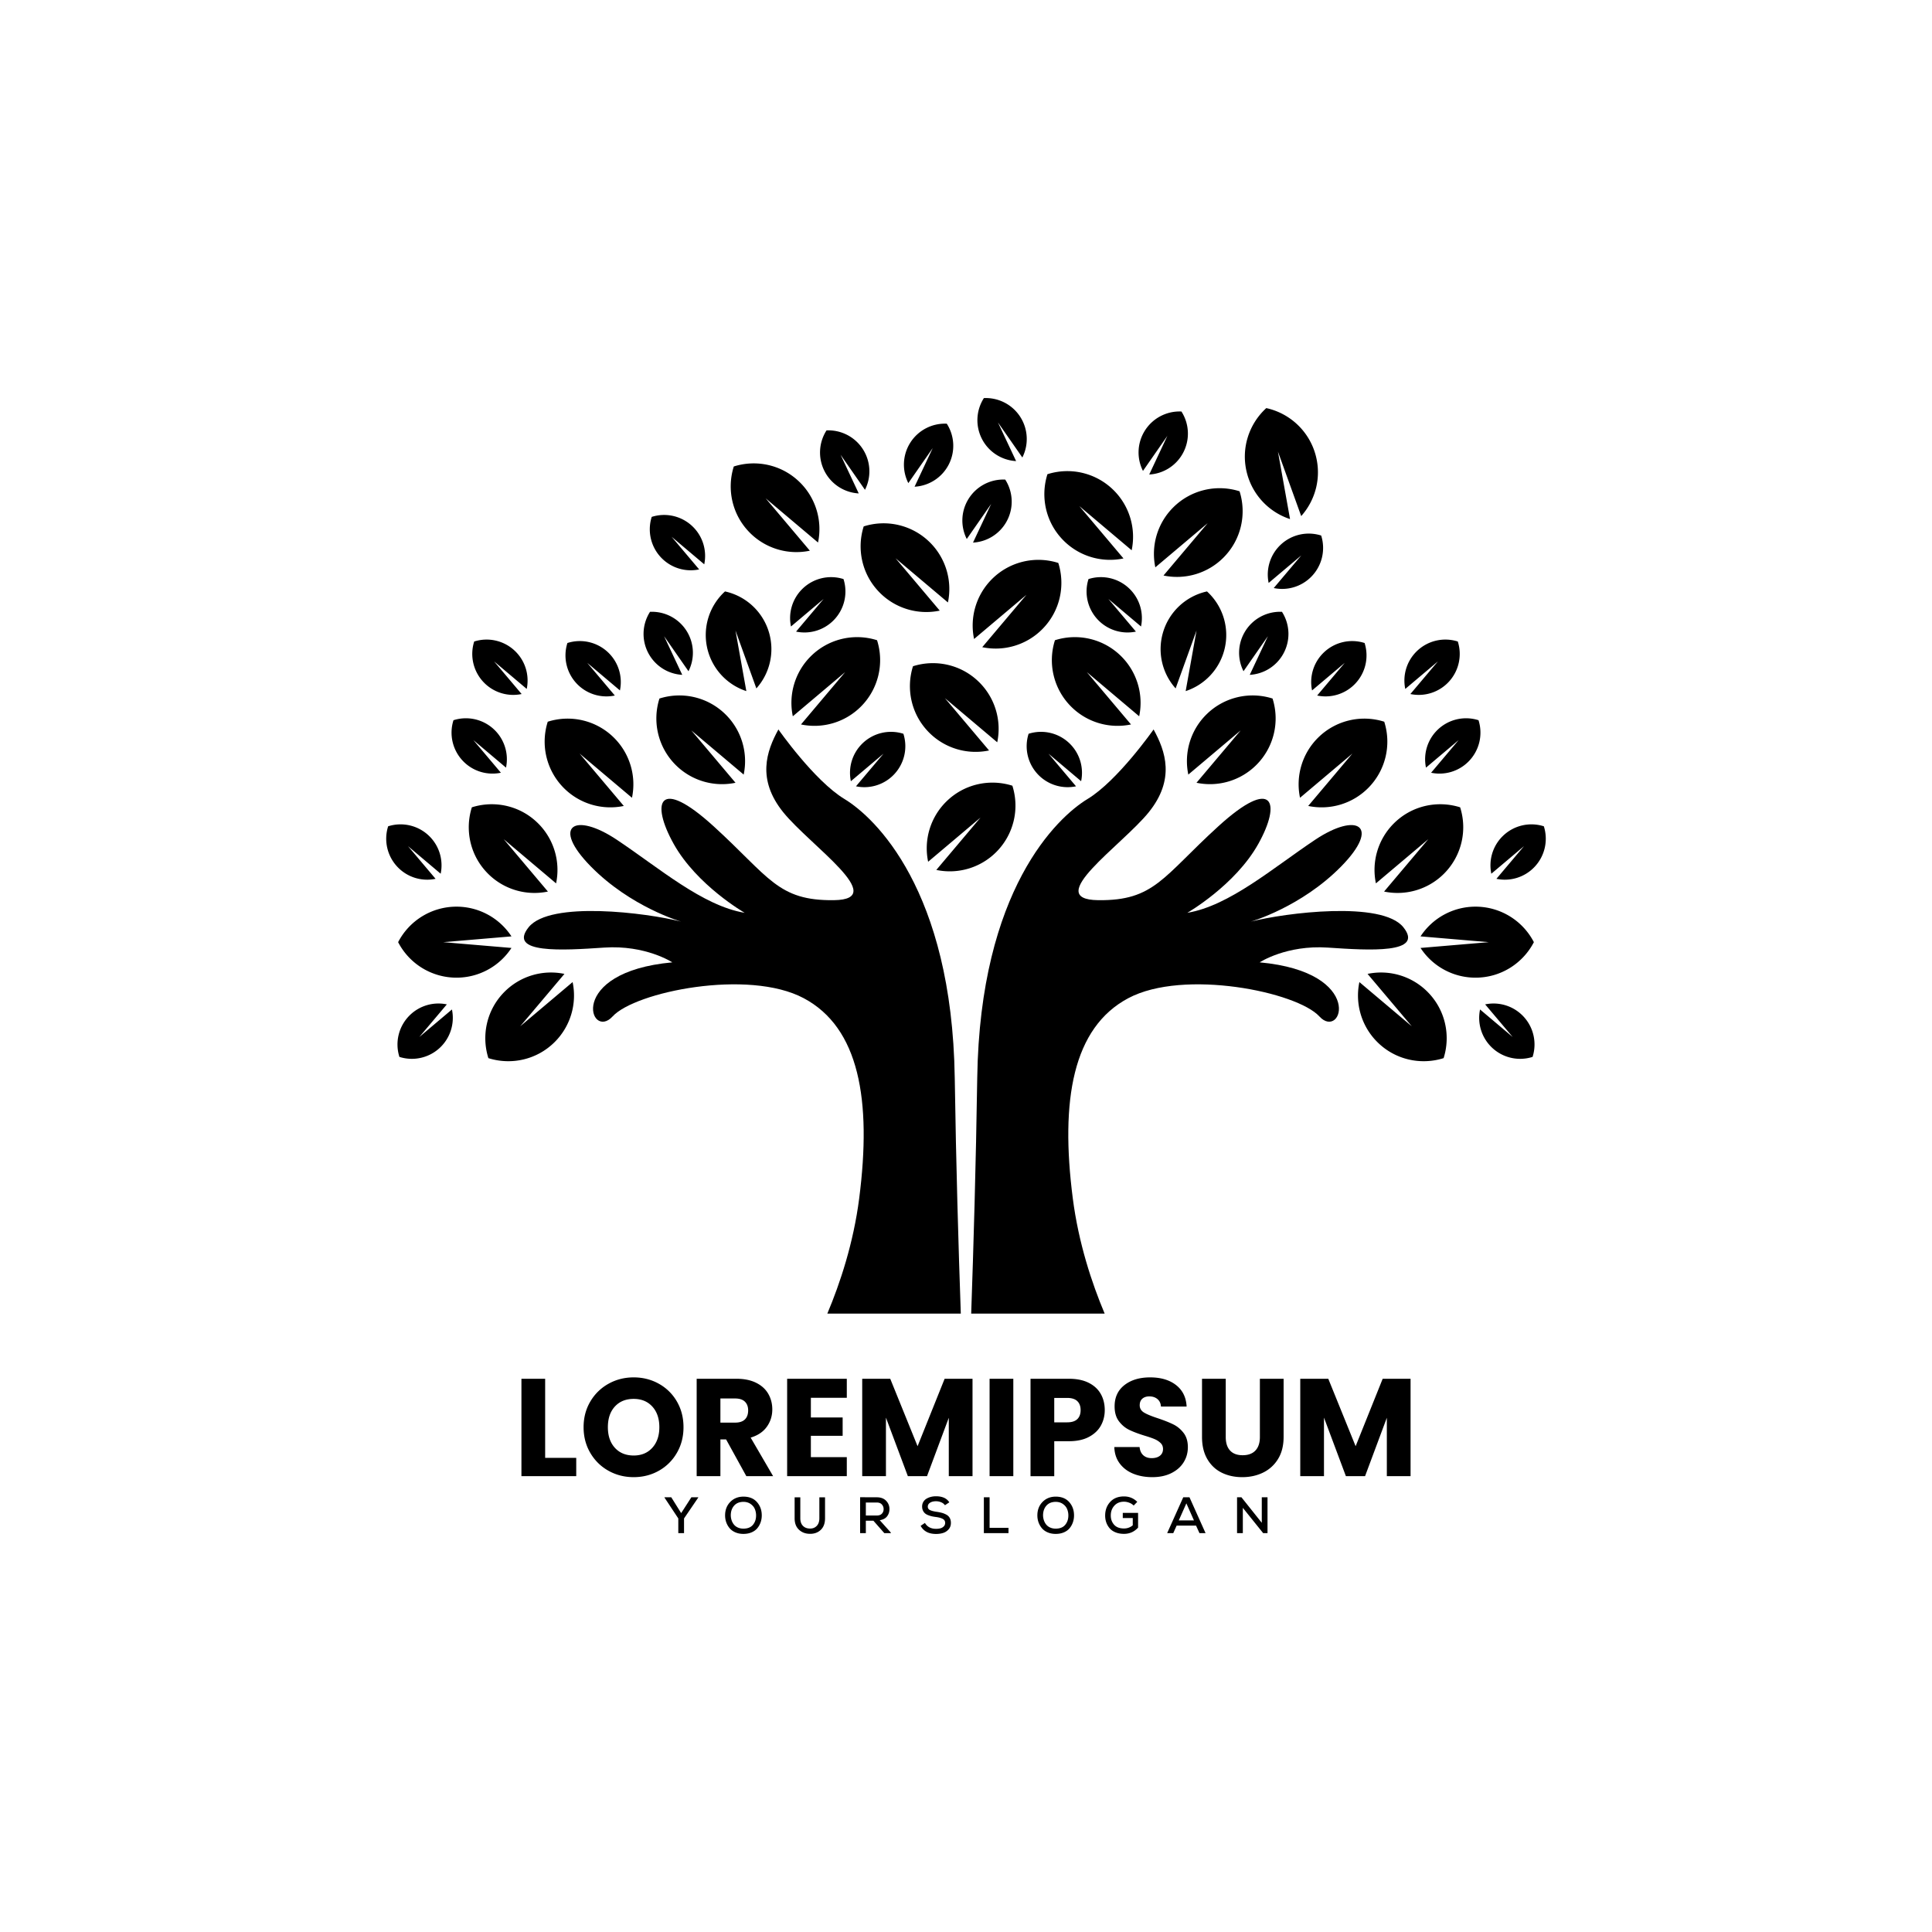 <svg xmlns="http://www.w3.org/2000/svg" viewBox="0 0 4000 4000" style="enable-background:new 0 0 4000 4000" xml:space="preserve"><path style="fill-rule:evenodd;clip-rule:evenodd;fill:#fff" d="M0 0h4000v4000h-4000z"/><path style="fill-rule:evenodd;clip-rule:evenodd" d="M1712.9 2719.67c26.5-62.95 54.06-145.92 65.96-238.51 26.18-203.64 0-353.45-114.91-414.54-114.9-61.1-349.09-13.1-395.63 37.82-46.54 50.9-97.45-91.64 123.63-112 0 0-55.27-36.37-141.08-30.55-85.82 5.82-200.72 13.1-156.37-42.17 44.36-55.28 244.36-29.83 315.63-11.65 0 0-103.98-29.81-186.9-114.17-82.9-84.37-33.45-113.46 53.82-55.28 87.28 58.18 177.46 136.73 264.73 151.27 0 0-98.91-56.73-146.91-142.54-48-85.82-32-141.1 82.91-36.37 114.9 104.73 132.36 154.19 248.73 152.73 116.35-1.46-49.45-113.46-104.73-181.81-55.26-68.37-34.9-126.55-10.18-171.64 0 0 74.2 106.17 136.74 143.99 62.54 37.82 222.55 187.63 228.37 577.43 2.67 178.56 7.78 352.2 12.53 488h-276.33zm574.17 0c-26.5-62.95-54.05-145.92-65.96-238.51-26.18-203.64 0-353.45 114.92-414.54 114.9-61.1 349.08-13.1 395.63 37.82 46.54 50.9 97.45-91.64-123.63-112 0 0 55.27-36.37 141.08-30.55 85.82 5.82 200.72 13.1 156.36-42.17-44.35-55.28-244.35-29.83-315.63-11.65 0 0 103.99-29.81 186.9-114.17 82.91-84.37 33.46-113.46-53.82-55.28-87.27 58.18-177.45 136.73-264.72 151.27 0 0 98.91-56.73 146.91-142.54 48-85.82 32-141.1-82.91-36.37-114.9 104.73-132.36 154.19-248.72 152.73-116.37-1.46 49.45-113.46 104.71-181.81 55.27-68.37 34.92-126.55 10.19-171.64 0 0-74.2 106.17-136.74 143.99-62.54 37.82-222.56 187.63-228.38 577.43-2.66 178.56-7.76 352.2-12.52 488h276.33z"/><path style="fill-rule:evenodd;clip-rule:evenodd" d="M976.91 1671.47c46.89-14.87 100.24-3.72 137.42 33.46a135.9 135.9 0 0 1 36.97 124l-108.4-91.47 91.48 108.4a135.88 135.88 0 0 1-124-36.97c-37.19-37.18-48.34-90.53-33.47-137.42m157.14-177.23a136 136 0 0 1 137.42 33.46 135.88 135.88 0 0 1 36.97 124l-108.4-91.47 91.47 108.4a135.87 135.87 0 0 1-124-36.97 136.02 136.02 0 0 1-33.46-137.42m231.27-48a136 136 0 0 1 137.42 33.46 135.88 135.88 0 0 1 36.97 124l-108.4-91.47 91.47 108.4a135.88 135.88 0 0 1-124-36.97 136 136 0 0 1-33.46-137.42m-354.17 744.51c46.88 14.87 100.23 3.72 137.41-33.46a135.9 135.9 0 0 0 36.98-124l-108.4 91.47 91.47-108.4a135.88 135.88 0 0 0-124 36.97c-37.19 37.18-48.34 90.54-33.46 137.42m-186.87-240.1a135.98 135.98 0 0 0 120.82 73.51 135.9 135.9 0 0 0 113.83-61.54l-141.33-11.97 141.33-11.97a135.9 135.9 0 0 0-113.83-61.54 135.98 135.98 0 0 0-120.82 73.51m991.55-625.13a136 136 0 0 0-137.42 33.46 135.88 135.88 0 0 0-36.97 124l108.4-91.48-91.47 108.4a135.88 135.88 0 0 0 124-36.96 136.02 136.02 0 0 0 33.46-137.42m-988.88 862.69a84.82 84.82 0 0 0 108.75-98.19l-67.6 57.04 57.04-67.6a84.74 84.74 0 0 0-77.33 23.06 84.81 84.81 0 0 0-20.86 85.7m-23.34-477.47a84.8 84.8 0 0 1 85.7 20.87c21 21 28.68 50.27 23.05 77.33l-67.6-57.05 57.04 67.6a84.73 84.73 0 0 1-77.33-23.05 84.8 84.8 0 0 1-20.86-85.7m135.27-219.63a84.81 84.81 0 0 1 108.75 98.19l-67.6-57.04 57.04 67.6a84.73 84.73 0 0 1-77.32-23.06 84.8 84.8 0 0 1-20.87-85.7m235.88-159.84a84.81 84.81 0 0 1 85.7 20.87c21 21 28.68 50.27 23.05 77.32l-67.6-57.04 57.04 67.6a84.73 84.73 0 0 1-77.33-23.06 84.82 84.82 0 0 1-20.86-85.7m326.28-106.76a122.16 122.16 0 0 1 91.87 87.73 122.06 122.06 0 0 1-26.93 113.06l-43.24-119.83 22.47 125.4a122.06 122.06 0 0 1-79.85-84.44 122.15 122.15 0 0 1 35.68-121.92m245.34-25.6a84.82 84.82 0 0 0-85.7 20.88 84.74 84.74 0 0 0-23.06 77.32l67.6-57.04-57.04 67.6a84.73 84.73 0 0 0 77.33-23.06 84.81 84.81 0 0 0 20.87-85.7m-400.57 67.82a84.8 84.8 0 0 1 77.37 42.33 84.75 84.75 0 0 1 2.26 80.66l-50.53-72.6 37.6 80.07a84.75 84.75 0 0 1-68.72-42.29 84.8 84.8 0 0 1 2.02-88.17m-364.03 61.45a84.81 84.81 0 0 1 85.7 20.87c21 21 28.68 50.27 23.05 77.32l-67.6-57.04 57.05 67.6a84.75 84.75 0 0 1-77.33-23.06 84.81 84.81 0 0 1-20.87-85.7m888.62 191.04a84.8 84.8 0 0 0-85.7 20.88 84.73 84.73 0 0 0-23.05 77.33l67.6-57.05-57.05 67.6a84.73 84.73 0 0 0 77.33-23.05 84.8 84.8 0 0 0 20.86-85.7m1152.69 152.26c-46.88-14.87-100.24-3.72-137.42 33.46a135.9 135.9 0 0 0-36.97 124l108.4-91.47-91.47 108.4a135.88 135.88 0 0 0 124-36.97 135.99 135.99 0 0 0 33.46-137.42m-157.14-177.23a136 136 0 0 0-137.41 33.46 135.88 135.88 0 0 0-36.97 124l108.4-91.47-91.47 108.4a135.87 135.87 0 0 0 124-36.97 136 136 0 0 0 33.45-137.42m-231.27-48a136 136 0 0 0-137.41 33.46 135.88 135.88 0 0 0-36.97 124l108.4-91.47-91.48 108.4a135.88 135.88 0 0 0 124-36.97 136 136 0 0 0 33.46-137.42m354.18 744.51c-46.89 14.87-100.24 3.72-137.42-33.46a135.9 135.9 0 0 1-36.97-124l108.4 91.47-91.47-108.4a135.88 135.88 0 0 1 124 36.97c37.18 37.18 48.33 90.54 33.46 137.42m186.87-240.1c-22.64 43.67-68.25 73.51-120.83 73.51a135.9 135.9 0 0 1-113.83-61.54l141.34-11.97-141.34-11.97a135.9 135.9 0 0 1 113.83-61.54 136 136 0 0 1 120.83 73.51m-991.56-625.13a136 136 0 0 1 137.42 33.46 135.88 135.88 0 0 1 36.97 124l-108.4-91.48 91.47 108.4a135.88 135.88 0 0 1-124-36.96 136 136 0 0 1-33.46-137.42m988.88 862.69a84.82 84.82 0 0 1-108.75-98.19l67.6 57.04-57.04-67.6a84.81 84.81 0 0 1 98.2 108.75m23.33-477.46a84.8 84.8 0 0 0-85.69 20.87 84.73 84.73 0 0 0-23.05 77.33l67.6-57.05-57.05 67.6a84.73 84.73 0 0 0 77.33-23.05 84.8 84.8 0 0 0 20.86-85.7m-135.27-219.63a84.81 84.81 0 0 0-108.75 98.19l67.6-57.04-57.04 67.6a84.73 84.73 0 0 0 77.33-23.06 84.8 84.8 0 0 0 20.86-85.7m-235.87-159.84a84.81 84.81 0 0 0-85.7 20.87 84.73 84.73 0 0 0-23.05 77.32l67.6-57.04-57.05 67.6a84.73 84.73 0 0 0 77.33-23.06 84.82 84.82 0 0 0 20.87-85.7m-326.29-106.76a122.16 122.16 0 0 0-91.86 87.73 122.06 122.06 0 0 0 26.92 113.06l43.25-119.83-22.47 125.4a122.06 122.06 0 0 0 79.85-84.44 122.16 122.16 0 0 0-35.69-121.92m-245.33-25.6a84.82 84.82 0 0 1 85.7 20.88c21 21 28.68 50.27 23.05 77.32l-67.6-57.04 57.04 67.6a84.73 84.73 0 0 1-77.33-23.06 84.81 84.81 0 0 1-20.86-85.7m400.56 67.82a84.8 84.8 0 0 0-77.37 42.33 84.75 84.75 0 0 0-2.26 80.66l50.53-72.6-37.6 80.07a84.75 84.75 0 0 0 68.73-42.29 84.8 84.8 0 0 0-2.03-88.17m364.03 61.45a84.82 84.82 0 0 0-85.7 20.87 84.74 84.74 0 0 0-23.05 77.32l67.6-57.04-57.04 67.6a84.82 84.82 0 0 0 98.2-108.75m-888.62 191.03a84.8 84.8 0 0 1 85.7 20.88c21 21 28.68 50.27 23.05 77.33l-67.6-57.05 57.04 67.6a84.73 84.73 0 0 1-77.32-23.05 84.8 84.8 0 0 1-20.87-85.7m-33.6 107.51c-46.88-14.87-100.23-3.72-137.41 33.46a135.88 135.88 0 0 0-36.98 124l108.4-91.47-91.47 108.4a135.9 135.9 0 0 0 124.01-36.97 136.01 136.01 0 0 0 33.46-137.42m-205.74-247.35c46.89-14.87 100.24-3.72 137.42 33.46a135.9 135.9 0 0 1 36.97 124l-108.4-91.47 91.48 108.4a135.88 135.88 0 0 1-124.01-36.97c-37.18-37.18-48.33-90.53-33.46-137.42m300.83-213.85a136 136 0 0 0-137.42 33.46 135.88 135.88 0 0 0-36.97 124l108.4-91.47-91.47 108.4a135.88 135.88 0 0 0 124-36.97c37.19-37.18 48.33-90.53 33.46-137.42m-402.9-75.66a136 136 0 0 1 137.42 33.45 135.87 135.87 0 0 1 36.96 124l-108.4-91.47 91.48 108.4a135.88 135.88 0 0 1-124-36.97c-37.19-37.18-48.33-90.53-33.46-137.41m293.01-96.93a84.8 84.8 0 0 0-77.37 42.34 84.74 84.74 0 0 0-2.26 80.65l50.54-72.59-37.61 80.06a84.74 84.74 0 0 0 68.73-42.29 84.8 84.8 0 0 0-2.03-88.17m-561.96-27.15c46.89-14.87 100.24-3.72 137.42 33.46a135.9 135.9 0 0 1 36.97 124l-108.4-91.47 91.48 108.4a135.88 135.88 0 0 1-124.01-36.97c-37.18-37.18-48.33-90.54-33.46-137.42m191.96-74.68a84.81 84.81 0 0 1 77.38 42.34 84.74 84.74 0 0 1 2.25 80.66l-50.53-72.6 37.6 80.06a84.82 84.82 0 0 1-66.7-130.46m-361.89 179.06a84.82 84.82 0 0 1 85.7 20.87c21 21 28.68 50.27 23.05 77.33l-67.6-57.05 57.05 67.6a84.73 84.73 0 0 1-77.33-23.06 84.81 84.81 0 0 1-20.87-85.7m819.28-88.34a135.99 135.99 0 0 1 137.41 33.46 135.87 135.87 0 0 1 36.97 124l-108.4-91.47 91.48 108.4a135.87 135.87 0 0 1-124-36.97c-37.19-37.18-48.33-90.53-33.46-137.42m397.77 35.35a135.97 135.97 0 0 0-137.41 33.45 135.87 135.87 0 0 0-36.98 124l108.4-91.47-91.47 108.4a135.9 135.9 0 0 0 124-36.97c37.19-37.18 48.33-90.53 33.46-137.41m-120.34-165.17a84.79 84.79 0 0 0-77.37 42.33 84.74 84.74 0 0 0-2.26 80.66l50.53-72.6-37.6 80.06a84.74 84.74 0 0 0 68.73-42.28 84.8 84.8 0 0 0-2.03-88.17m-485.8 25.23a84.82 84.82 0 0 0-79.63 123l50.53-72.6-37.6 80.06a84.82 84.82 0 0 0 66.7-130.46m76.8-53.02a84.82 84.82 0 0 1 79.63 122.99l-50.53-72.6 37.6 80.06a84.82 84.82 0 0 1-66.7-130.46m698.32 284.56a84.82 84.82 0 0 0-108.75 98.19l67.6-57.04-57.05 67.6a84.74 84.74 0 0 0 77.33-23.06 84.82 84.82 0 0 0 20.87-85.7m-113.63-263.8a136 136 0 0 1 102.27 97.68c12.33 46-.47 92.82-29.98 125.88l-48.14-133.42 25.02 139.62a135.9 135.9 0 0 1-88.9-94.03c-13.62-50.79 3.4-102.57 39.73-135.73m298.71 2009.66v201.66h-49.13v-120.94l-45.1 120.94h-39.65l-45.39-121.23v121.23h-49.12v-201.66h58.03l56.6 139.61 56.01-139.61h57.75zm-382.66 0v120.65c0 12.07 2.97 21.36 8.91 27.87 5.93 6.51 14.65 9.76 26.14 9.76 11.5 0 20.3-3.25 26.43-9.76 6.13-6.51 9.2-15.8 9.2-27.87v-120.65h49.12v120.36c0 18-3.83 33.23-11.5 45.68a73.64 73.64 0 0 1-30.88 28.16c-12.92 6.32-27.33 9.48-43.23 9.48-15.9 0-30.12-3.12-42.66-9.34-12.54-6.22-22.45-15.61-29.73-28.15-7.28-12.55-10.92-27.82-10.92-45.82v-120.37h49.12zm-151.96 203.67c-14.75 0-27.96-2.4-39.65-7.18-11.68-4.78-21.01-11.87-28-21.26-7-9.38-10.68-20.68-11.07-33.9h52.29c.76 7.48 3.35 13.17 7.75 17.1 4.4 3.93 10.15 5.89 17.24 5.89 7.28 0 13.03-1.68 17.24-5.03 4.2-3.35 6.32-8 6.32-13.93 0-4.98-1.68-9.1-5.03-12.35a40.6 40.6 0 0 0-12.35-8.05c-4.89-2.1-11.83-4.5-20.83-7.18-13.02-4.02-23.65-8.04-31.89-12.07-8.23-4.02-15.32-9.95-21.25-17.8-5.94-7.86-8.9-18.1-8.9-30.75 0-18.77 6.79-33.46 20.39-44.1 13.6-10.62 31.3-15.94 53.14-15.94 22.22 0 40.12 5.32 53.72 15.95 13.6 10.63 20.87 25.42 21.84 44.38h-53.15c-.39-6.51-2.78-11.63-7.18-15.37-4.41-3.73-10.06-5.6-16.96-5.6-5.93 0-10.72 1.58-14.36 4.74-3.64 3.16-5.45 7.7-5.45 13.64 0 6.51 3.06 11.6 9.18 15.23 6.14 3.64 15.71 7.56 28.73 11.78 13.03 4.4 23.61 8.62 31.75 12.64 8.14 4.02 15.18 9.86 21.11 17.52s8.91 17.53 8.91 29.6c0 11.48-2.92 21.92-8.76 31.3-5.84 9.39-14.32 16.86-25.43 22.4-11.1 5.57-24.22 8.34-39.35 8.34zm-176.39-113.47c9.38 0 16.38-2.2 20.97-6.6 4.6-4.4 6.9-10.64 6.9-18.68s-2.3-14.27-6.9-18.67c-4.6-4.4-11.59-6.6-20.97-6.6h-26.72v50.55h26.72zm77.85-25.28c0 11.69-2.68 22.36-8.04 32.04-5.36 9.66-13.6 17.47-24.7 23.4-11.12 5.94-24.9 8.91-41.37 8.91h-30.45v72.4h-49.13v-201.68h79.58c16.08 0 29.68 2.78 40.79 8.34 11.11 5.55 19.44 13.21 25 22.98 5.55 9.76 8.32 20.97 8.32 33.61zm-189.31-64.92v201.66h-49.13v-201.66h49.13zm-84.46 0v201.66h-49.12v-120.94l-45.1 120.94h-39.65l-45.39-121.23v121.23h-49.12v-201.66h58.03l56.59 139.61 56.02-139.61h57.74zm-334.68 39.36v40.79h65.8v37.92h-65.8v44.24h74.4v39.35h-123.52v-201.67h123.53v39.36h-74.4zm-187.3 51.41h30.45c9 0 15.75-2.2 20.25-6.6 4.5-4.4 6.76-10.63 6.76-18.68 0-7.65-2.25-13.69-6.76-18.1-4.5-4.4-11.25-6.6-20.25-6.6h-30.45v49.99zm53.72 110.9-41.94-76.13h-11.78v76.12h-49.13v-201.67h82.45c15.9 0 29.45 2.78 40.65 8.34 11.2 5.55 19.59 13.17 25.14 22.84 5.55 9.67 8.33 20.44 8.33 32.31 0 13.4-3.78 25.38-11.34 35.92-7.57 10.53-18.72 18-33.47 22.4l46.53 79.86h-55.44zm-233.26-42.8c16.09 0 28.96-5.37 38.64-16.1 9.67-10.72 14.5-24.9 14.5-42.51 0-17.82-4.83-32.04-14.5-42.67-9.68-10.62-22.55-15.94-38.64-15.94-16.28 0-29.25 5.27-38.93 15.8-9.67 10.53-14.5 24.8-14.5 42.8 0 17.82 4.83 32.04 14.5 42.67 9.67 10.62 22.65 15.94 38.93 15.94zm0 44.8c-18.96 0-36.35-4.4-52.14-13.2s-28.35-21.12-37.64-36.93c-9.28-15.8-13.93-33.56-13.93-53.28 0-19.73 4.65-37.45 13.93-53.15a99.2 99.2 0 0 1 37.63-36.77c15.8-8.81 33.19-13.22 52.15-13.22s36.34 4.4 52.14 13.22a97.08 97.08 0 0 1 37.34 36.77c9.1 15.7 13.65 33.42 13.65 53.15 0 19.72-4.6 37.48-13.8 53.28a97.97 97.97 0 0 1-37.34 36.92c-15.7 8.8-33.03 13.21-52 13.21zm1258.33 41.72h-9.11v74.2h11.97v-52.36l42.1 52.37h9v-74.21h-11.87v52.8l-42.09-52.8zm-98.37 47.81h-31.38l15.7-35.3 15.68 35.3zm11.45 26.4h12.61l-33.28-74.21h-12.94l-33.28 74.2h12.61l7-15.58h40.17l7.1 15.59zm-128.8-64.78c-7.56-7.5-16.71-11.23-27.46-11.23-12.16 0-21.7 3.8-28.62 11.4-6.93 7.59-10.39 17-10.39 28.24 0 5.1.78 9.85 2.33 14.26a37.72 37.72 0 0 0 6.9 11.98c3.03 3.57 7.12 6.4 12.24 8.48 5.12 2.09 10.97 3.13 17.54 3.13 11.6 0 21.31-4.3 29.16-12.93v-30.43h-31.7v10.6h20.67v15.06a27.42 27.42 0 0 1-18.13 6.57c-9.05 0-15.86-2.58-20.46-7.74-4.6-5.16-6.9-11.48-6.9-18.97-.06-8.13 2.38-14.95 7.33-20.46 4.94-5.51 11.62-8.27 20.03-8.27 3.54 0 7.12.69 10.77 2.07a25.78 25.78 0 0 1 9.27 5.88l7.42-7.64zm-195.05 28.2c0-8.34 2.31-15.12 6.94-20.35s11.11-7.85 19.46-7.85c5.72.07 10.61 1.54 14.68 4.4 4.06 2.87 6.96 6.34 8.7 10.44a34 34 0 0 1 2.59 13.36c0 7.78-2.2 14.26-6.58 19.45-4.37 5.2-10.91 7.8-19.6 7.8-4.4 0-8.3-.8-11.72-2.39a21.69 21.69 0 0 1-8.22-6.36 28.68 28.68 0 0 1-4.6-8.7 33.74 33.74 0 0 1-1.65-9.8zm26.4-39.01c-11.17 0-20.32 3.66-27.46 10.97-7.14 7.31-10.71 16.63-10.71 27.94 0 5.01.8 9.77 2.38 14.25a39.3 39.3 0 0 0 6.9 12.14c3 3.61 6.97 6.49 11.92 8.64 4.95 2.16 10.54 3.24 16.75 3.24 6.22 0 11.8-1.04 16.75-3.13 4.95-2.09 8.93-4.93 11.93-8.53 3-3.6 5.3-7.7 6.89-12.25a43.6 43.6 0 0 0 2.38-14.47c0-10.74-3.28-19.88-9.85-27.4-6.58-7.53-15.87-11.33-27.88-11.4zm-148.95 1.38v74.2h51v-11.02h-39.12v-63.18h-11.88zm-71.55 10.39c-5.23-8.34-14.45-12.51-27.67-12.51-3.53 0-6.93.4-10.18 1.22-3.24.8-6.29 2.03-9.11 3.65a18.63 18.63 0 0 0-6.79 6.68 18.6 18.6 0 0 0-2.54 9.76c0 3.04.55 5.74 1.64 8.1a17.5 17.5 0 0 0 4.14 5.79 21.67 21.67 0 0 0 6.51 3.8 53.85 53.85 0 0 0 7.69 2.45c2.44.56 5.35 1.06 8.75 1.48 5.93.78 10.58 2.07 13.94 3.87 3.36 1.8 5.03 4.58 5.03 8.32 0 2.9-.96 5.32-2.91 7.26a15.04 15.04 0 0 1-6.95 3.98 35.2 35.2 0 0 1-8.9 1.06c-10.6 0-18.3-4.06-23.11-12.2l-8.9 5.95c6.07 11.23 16.71 16.85 31.9 16.85 5.52 0 10.48-.73 14.9-2.17a24.93 24.93 0 0 0 11.23-7.48c3.08-3.53 4.62-7.95 4.62-13.25 0-3.95-.8-7.37-2.39-10.23a17.12 17.12 0 0 0-6.94-6.78 43 43 0 0 0-9.22-3.77 94.86 94.86 0 0 0-11.24-2.22c-5.87-.85-10.34-2.02-13.41-3.5-3.08-1.48-4.62-3.85-4.62-7.1 0-3.47 1.6-6.2 4.78-8.22 3.18-2.02 7.3-3.02 12.4-3.02 3.89.07 7.47.83 10.76 2.28a17.58 17.58 0 0 1 7.58 5.99l9.01-6.04zm-150.1.42c4.59 0 8.09 1.36 10.5 4.08 2.4 2.72 3.6 5.92 3.6 9.6 0 3.74-1.2 6.88-3.6 9.43-2.41 2.55-5.94 3.82-10.6 3.82h-22.6v-26.93h22.7zm28.2 61.27-22.16-24.7c6.85-.98 11.92-3.62 15.2-7.9 3.3-4.27 4.94-9.34 4.94-15.2 0-6.65-2.31-12.36-6.94-17.13-4.63-4.76-11.04-7.15-19.25-7.15-3.8 0-9.57-.02-17.28-.06-7.7-.03-13.46-.05-17.27-.05v74.32h11.87v-25.66h15.69l22.58 25.66h13.9l-1.29-2.13zm-147.14-71.98v43.36c0 6.93-1.91 12.28-5.73 16.06-3.81 3.79-8.76 5.5-14.84 5.15-5.65-.22-10.21-2.16-13.68-5.84-3.46-3.67-5.19-8.8-5.19-15.37v-43.35h-11.77v43.35c0 10.04 2.92 17.85 8.75 23.43 5.83 5.59 13.13 8.48 21.9 8.7 9.4.35 17.13-2.28 23.2-7.9 6.09-5.63 9.12-13.7 9.12-24.23v-43.36h-11.76zm-183.4 37.53c0-8.34 2.32-15.12 6.95-20.35 4.63-5.23 11.11-7.85 19.45-7.85 5.73.07 10.62 1.54 14.69 4.4 4.06 2.87 6.96 6.34 8.7 10.44a34.18 34.18 0 0 1 2.59 13.36c0 7.78-2.2 14.26-6.58 19.45-4.38 5.2-10.91 7.8-19.6 7.8-4.4 0-8.3-.8-11.73-2.39a21.63 21.63 0 0 1-8.21-6.36 28.58 28.58 0 0 1-4.61-8.7 33.77 33.77 0 0 1-1.64-9.8zm26.4-39.01c-11.16 0-20.31 3.66-27.45 10.97-7.14 7.31-10.71 16.63-10.71 27.94 0 5.01.8 9.77 2.38 14.25s3.9 8.54 6.9 12.14c3 3.61 6.97 6.49 11.92 8.64 4.95 2.16 10.53 3.24 16.75 3.24 6.22 0 11.8-1.04 16.75-3.13 4.95-2.09 8.93-4.93 11.93-8.53 3-3.6 5.3-7.7 6.89-12.25a43.57 43.57 0 0 0 2.39-14.47c0-10.74-3.3-19.88-9.87-27.4-6.57-7.53-15.87-11.33-27.88-11.4zm-149.57 1.38h-14.1v.53l28.62 43.25v30.43h11.88v-30.43l29.47-43.25v-.53h-14.31l-21.1 32.76-20.46-32.76zm-261.14-81.65h64.35v37.92h-113.47v-201.67h49.12v163.75z"/></svg>